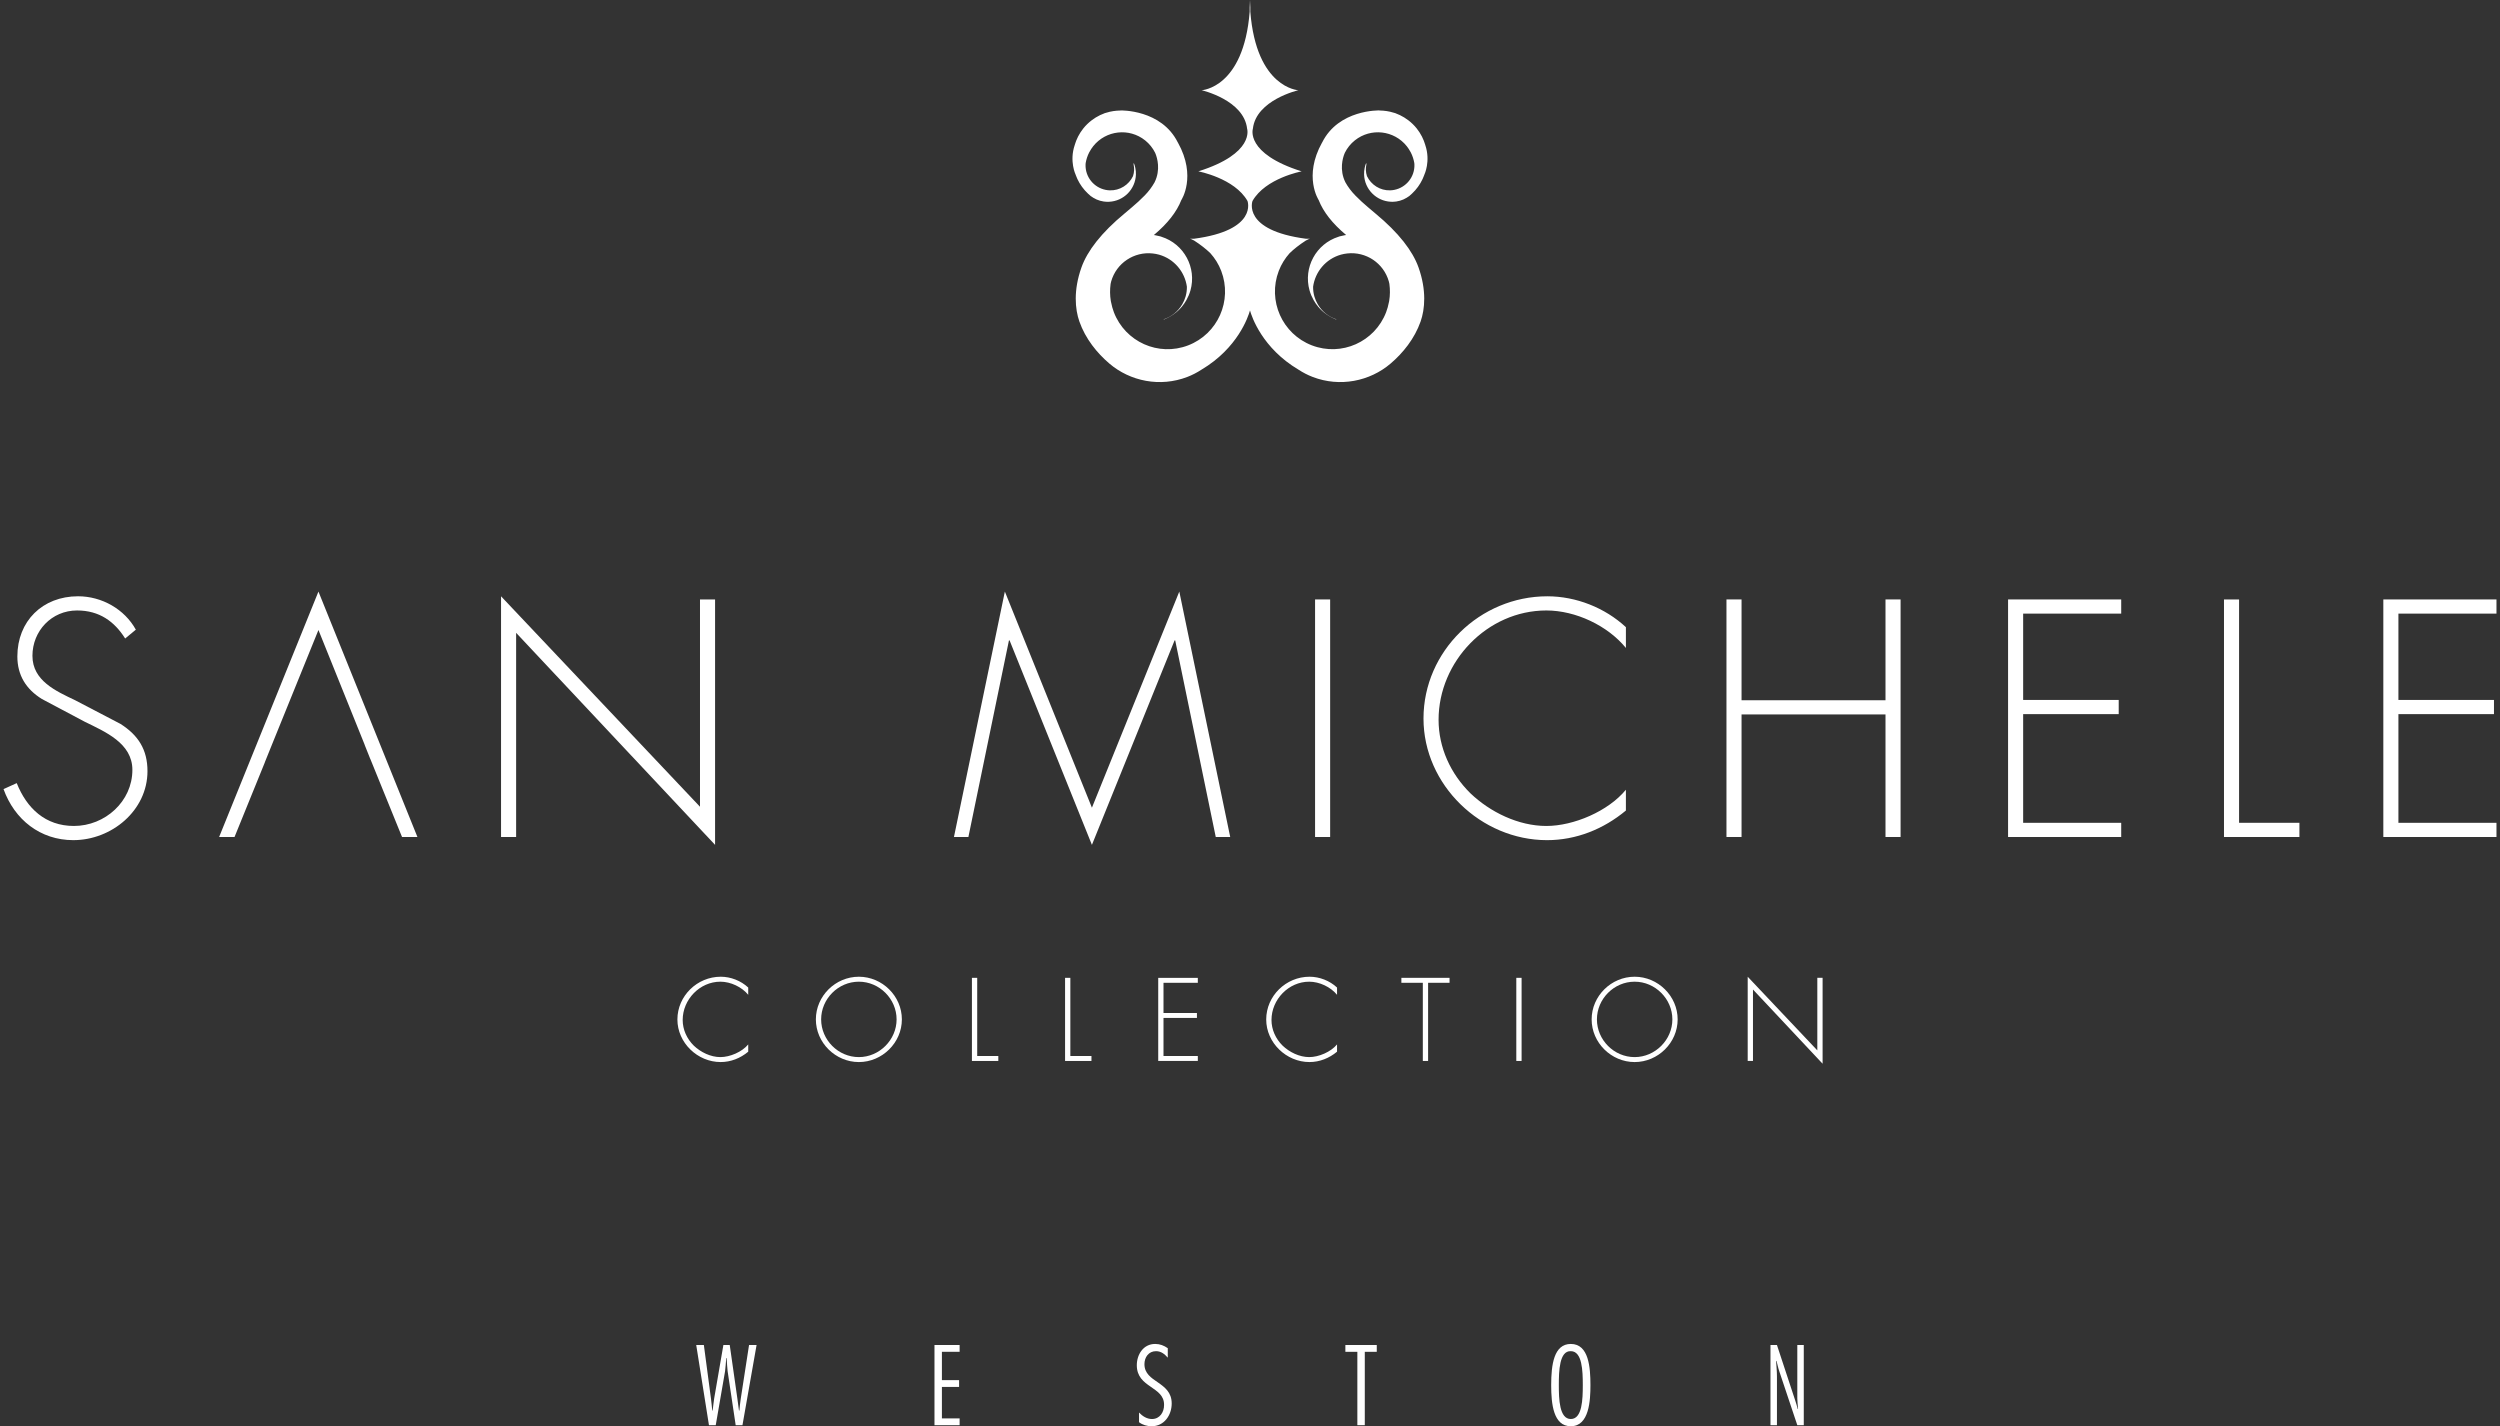 <?xml version="1.0" encoding="utf-8"?>
<!-- Generator: Adobe Illustrator 16.0.0, SVG Export Plug-In . SVG Version: 6.00 Build 0)  -->
<!DOCTYPE svg PUBLIC "-//W3C//DTD SVG 1.1//EN" "http://www.w3.org/Graphics/SVG/1.1/DTD/svg11.dtd">
<svg version="1.1" id="Layer_1" xmlns="http://www.w3.org/2000/svg" xmlns:xlink="http://www.w3.org/1999/xlink" x="0px" y="0px"
	 width="631px" height="360px" viewBox="0 0 631 360" enable-background="new 0 0 631 360" xml:space="preserve">
<rect x="0" y="0" width="631" height="360" fill="#333333" stroke="none"/>
<path fill="#FFFFFF" d="M344.83,41.102c-0.166,0.4-0.293,0.819-0.383,1.252c-0.114,0.544-0.173,1.108-0.154,1.689
	c0.119,3.742,3.099,6.711,6.768,6.88c0.14,0.006,0.281,0.01,0.423,0.008c0.089-0.001,0.182-0.004,0.293-0.012
	c0.043-0.002,0.085-0.008,0.129-0.012c0.171-0.014,0.344-0.023,0.513-0.047c0.316-0.046,0.625-0.113,0.925-0.199
	c0.301-0.086,0.593-0.192,0.875-0.315c0.009-0.004,0.017-0.009,0.025-0.013c0.025-0.013,0.049-0.027,0.074-0.038
	c0.263-0.12,0.517-0.254,0.762-0.402c0.114-0.069,0.217-0.152,0.327-0.227c0.005-0.003,0.01-0.007,0.016-0.011
	c0.081-0.052,0.16-0.088,0.242-0.145c0.042-0.034,0.079-0.073,0.121-0.107c0.015-0.012,0.028-0.025,0.043-0.038
	c0.192-0.159,0.376-0.324,0.556-0.493l0,0l0,0l0-0.001h0l0,0c0.241-0.226,0.464-0.463,0.682-0.704
	c0.031-0.034,0.065-0.065,0.096-0.099c0.014-0.016,0.029-0.031,0.043-0.047c0.233-0.266,0.451-0.541,0.658-0.823
	c0.022-0.03,0.046-0.06,0.068-0.091c0.195-0.271,0.376-0.55,0.547-0.834c0.028-0.046,0.057-0.091,0.083-0.138
	c0.159-0.273,0.305-0.553,0.442-0.835c0.03-0.063,0.061-0.125,0.09-0.187c0.125-0.272,0.239-0.548,0.344-0.828
	c0.03-0.08,0.059-0.159,0.087-0.239c0,0,1.597-3.339,0.223-7.409c-0.003-0.012-0.005-0.024-0.009-0.036
	c-0.056-0.192-0.124-0.38-0.19-0.57c-0.021-0.062-0.043-0.123-0.064-0.184c-0.038-0.113-0.075-0.227-0.119-0.338
	c-0.082-0.206-0.179-0.406-0.272-0.608c-0.07-0.152-0.134-0.307-0.211-0.458c-0.117-0.228-0.252-0.449-0.385-0.671
	c-0.071-0.119-0.134-0.242-0.21-0.359c-0.217-0.336-0.452-0.667-0.707-0.986c-0.622-0.782-1.326-1.456-2.083-2.038
	c-0.682-0.523-1.406-0.972-2.166-1.336c-0.37-0.177-0.747-0.335-1.131-0.473c-0.032-0.018-0.06-0.036-0.091-0.053l0.011,0.023
	c-0.118-0.041-0.24-0.063-0.358-0.101c-1.161-0.369-2.371-0.541-3.584-0.554l0.007-0.021c0,0-10.329-0.309-14.488,8.124
	l-0.007-0.012c-4.786,8.578-0.858,14.507-0.858,14.507c1.174,3,3.48,5.938,6.915,8.812l0.017,0.014
	c-0.132,0.022-0.272,0.041-0.398,0.065c-0.299,0.059-0.579,0.123-0.83,0.186c-0.126,0.03-0.253,0.047-0.379,0.083
	c-0.112,0.032-0.216,0.076-0.326,0.11c-5.665,1.795-8.925,7.78-7.299,13.552c0.245,0.869,0.597,1.677,1.021,2.43l0,0
	c0.337,0.599,0.722,1.159,1.155,1.675c1.221,1.456,2.793,2.562,4.546,3.23l0.024-0.064c-1.95-0.646-3.642-1.99-4.7-3.824
	c-0.348-0.603-0.636-1.252-0.833-1.953c-0.23-0.816-0.329-1.637-0.317-2.443l0,0c0.521-3.739,3.177-7.001,7.034-8.093
	c0.528-0.15,1.058-0.241,1.586-0.3c4.675-0.523,9.177,2.391,10.498,7.078c0.056,0.198,0.092,0.396,0.135,0.595
	c0.079,0.361,0.136,0.723,0.174,1.083c-0.038-0.36-0.096-0.722-0.174-1.083c0.192,1.421,0.189,2.881-0.055,4.338
	c-0.021,0.119-0.055,0.238-0.078,0.357c-0.159,0.824-0.377,1.646-0.688,2.457c-2.87,7.501-11.263,11.25-18.746,8.373
	c-7.483-2.877-11.222-11.291-8.352-18.792c0.65-1.7,1.596-3.192,2.739-4.471c1.083-1.044,2.43-2.118,4.096-3.19
	c0.314-0.164,0.629-0.328,0.954-0.469L330.5,60.2c-0.039,0.017-0.075,0.04-0.114,0.057c-0.149,0.004-0.399,0.008-0.727,0.006
	c-16.252-2.134-13.532-9.527-13.532-9.527c3.264-5.768,12.409-7.487,12.409-7.487c-14.343-4.515-12.309-10.753-12.309-10.753
	c0.812-7.278,11.479-9.722,11.479-9.722s-10.593-0.506-12.124-19.801V0.01c-0.018,0.636-0.047,1.249-0.083,1.85
	c-0.035-0.601-0.064-1.214-0.082-1.85v2.963c-1.531,19.295-12.124,19.801-12.124,19.801s10.667,2.443,11.479,9.722
	c0,0,2.034,6.238-12.309,10.753c0,0,9.145,1.719,12.409,7.487c0,0,2.721,7.393-13.532,9.527c-0.327,0.002-0.577-0.002-0.727-0.006
	c-0.038-0.017-0.075-0.04-0.113-0.057l-0.051,0.051c0.325,0.141,0.64,0.305,0.955,0.469c1.666,1.072,3.013,2.146,4.095,3.19
	c1.143,1.278,2.089,2.771,2.739,4.471c2.87,7.501-0.87,15.915-8.353,18.792c-7.483,2.877-15.876-0.872-18.746-8.373
	c-0.31-0.811-0.528-1.633-0.688-2.457c-0.023-0.119-0.058-0.238-0.078-0.357c-0.244-1.458-0.247-2.917-0.055-4.338
	c-0.079,0.361-0.136,0.723-0.174,1.083c0.038-0.36,0.096-0.722,0.174-1.083c0.043-0.198,0.08-0.396,0.135-0.595
	c1.321-4.687,5.823-7.601,10.498-7.078c0.528,0.059,1.059,0.15,1.586,0.3c3.857,1.092,6.513,4.354,7.034,8.093l0,0
	c0.011,0.806-0.087,1.627-0.317,2.443c-0.198,0.701-0.486,1.35-0.833,1.953c-1.059,1.833-2.75,3.177-4.7,3.824l0.024,0.064
	c1.752-0.669,3.325-1.775,4.546-3.23c0.433-0.516,0.818-1.076,1.155-1.675l0,0c0.424-0.753,0.775-1.561,1.021-2.43
	c1.626-5.771-1.635-11.757-7.299-13.552c-0.11-0.035-0.214-0.079-0.326-0.11c-0.126-0.036-0.252-0.053-0.379-0.083
	c-0.251-0.063-0.53-0.126-0.83-0.186c-0.126-0.025-0.266-0.043-0.398-0.065l0.017-0.014c3.435-2.874,5.741-5.811,6.915-8.812
	c0,0,3.928-5.929-0.858-14.507l-0.007,0.012c-4.159-8.433-14.488-8.124-14.488-8.124l0.007,0.021
	c-1.213,0.013-2.423,0.185-3.584,0.554c-0.118,0.038-0.241,0.06-0.358,0.101l0.011-0.023c-0.031,0.018-0.06,0.036-0.091,0.053
	c-0.384,0.138-0.761,0.296-1.131,0.473c-0.759,0.364-1.484,0.813-2.166,1.336c-0.757,0.582-1.461,1.255-2.083,2.038
	c-0.255,0.32-0.49,0.65-0.707,0.986c-0.076,0.118-0.139,0.24-0.21,0.359c-0.133,0.222-0.268,0.443-0.385,0.671
	c-0.078,0.15-0.141,0.305-0.211,0.458c-0.094,0.202-0.191,0.403-0.272,0.608c-0.044,0.111-0.081,0.225-0.119,0.338
	c-0.021,0.061-0.043,0.122-0.064,0.184c-0.066,0.189-0.134,0.378-0.19,0.57c-0.003,0.012-0.006,0.024-0.009,0.036
	c-1.375,4.07,0.223,7.409,0.223,7.409c0.028,0.08,0.058,0.159,0.087,0.239c0.104,0.279,0.218,0.556,0.344,0.828
	c0.029,0.063,0.06,0.125,0.09,0.187c0.137,0.283,0.283,0.562,0.442,0.835c0.027,0.046,0.056,0.091,0.083,0.138
	c0.171,0.284,0.352,0.563,0.547,0.834c0.022,0.031,0.046,0.061,0.068,0.091c0.207,0.282,0.425,0.557,0.658,0.823
	c0.014,0.016,0.029,0.031,0.043,0.047c0.03,0.034,0.065,0.065,0.096,0.099c0.218,0.241,0.441,0.478,0.682,0.704l0,0h0l0,0.001l0,0
	l0,0c0.18,0.168,0.365,0.333,0.556,0.493c0.015,0.013,0.028,0.026,0.043,0.038c0.042,0.034,0.078,0.073,0.121,0.107
	c0.082,0.056,0.161,0.093,0.242,0.145c0.005,0.003,0.01,0.007,0.015,0.011c0.109,0.075,0.213,0.158,0.327,0.227
	c0.245,0.148,0.5,0.282,0.763,0.402c0.025,0.011,0.049,0.025,0.074,0.038c0.008,0.004,0.017,0.009,0.025,0.013
	c0.282,0.124,0.574,0.229,0.875,0.315c0.3,0.086,0.609,0.153,0.926,0.199c0.168,0.024,0.341,0.034,0.512,0.047
	c0.043,0.003,0.086,0.009,0.129,0.012c0.111,0.008,0.204,0.01,0.293,0.012c0.142,0.002,0.283-0.001,0.423-0.008
	c3.669-0.169,6.649-3.139,6.768-6.88c0.019-0.581-0.041-1.145-0.155-1.689c-0.09-0.433-0.218-0.852-0.383-1.252
	c-0.01,0.145-0.025,0.288-0.048,0.428c0.097,0.438,0.147,0.892,0.132,1.36c-0.018,0.545-0.116,1.067-0.279,1.56l0,0
	c-1.045,2.191-3.307,3.674-5.884,3.592c-0.353-0.011-0.696-0.058-1.031-0.125c-2.968-0.591-5.164-3.255-5.064-6.388
	c0.004-0.132,0.02-0.261,0.032-0.391c0.158-0.909,0.443-1.803,0.876-2.649c0.035-0.069,0.08-0.135,0.117-0.204
	c0.257-0.474,0.55-0.936,0.898-1.373c3.215-4.041,9.089-4.703,13.12-1.479c1.083,0.867,1.916,1.928,2.501,3.092
	c0.052,0.103,0.086,0.211,0.135,0.316c0.377,0.953,1.334,3.99-0.256,7.176c-0.671,1.194-1.504,2.305-2.508,3.329
	c-1.026,1.047-2.09,2.032-3.194,2.953l-1.833,1.55l0,0c-5.94,4.907-9.442,9.496-10.917,13.638
	c-2.06,5.784-1.615,10.565-0.528,13.656c1.541,4.386,4.471,7.968,7.562,10.609c5.247,4.483,12.804,6.03,19.681,3.386
	c1.271-0.489,2.453-1.106,3.55-1.822c9.199-5.46,11.819-13.364,12.269-14.967c0.451,1.604,3.071,9.507,12.269,14.967
	c1.096,0.716,2.279,1.333,3.55,1.822c6.877,2.644,14.434,1.098,19.681-3.386c3.091-2.641,6.021-6.224,7.563-10.609
	c1.086-3.091,1.531-7.872-0.528-13.656c-1.475-4.142-4.977-8.731-10.917-13.638l-0.001-0.001l-1.833-1.55
	c-1.104-0.921-2.167-1.906-3.194-2.953c-1.004-1.024-1.837-2.135-2.508-3.329c-1.59-3.187-0.633-6.223-0.255-7.176
	c0.048-0.104,0.083-0.213,0.134-0.316c0.585-1.164,1.417-2.226,2.501-3.092c4.031-3.224,9.905-2.561,13.12,1.479
	c0.348,0.437,0.641,0.898,0.898,1.373c0.037,0.068,0.082,0.134,0.117,0.204c0.433,0.846,0.717,1.741,0.875,2.649
	c0.012,0.13,0.028,0.259,0.032,0.391c0.1,3.132-2.096,5.797-5.064,6.388c-0.335,0.067-0.678,0.114-1.031,0.125
	c-2.577,0.083-4.838-1.4-5.883-3.592h0c-0.163-0.492-0.262-1.015-0.279-1.56c-0.015-0.469,0.036-0.923,0.132-1.36
	C344.855,41.39,344.84,41.247,344.83,41.102z M330.173,60.352c0.017-0.004,0.032-0.009,0.049-0.013
	c-0.044,0.02-0.086,0.044-0.129,0.064C330.12,60.386,330.145,60.369,330.173,60.352z M300.778,60.339
	c0.017,0.004,0.032,0.009,0.049,0.013c0.028,0.017,0.053,0.035,0.081,0.052C300.864,60.383,300.822,60.359,300.778,60.339z
	 M279.417,73.926c0.211,0.606,0.483,1.188,0.794,1.749C279.899,75.115,279.628,74.533,279.417,73.926z M280.331,75.905
	c-0.078-0.341-0.137-0.688-0.177-1.038C280.193,75.217,280.252,75.564,280.331,75.905L280.331,75.905z M350.669,75.905
	c0.078-0.341,0.137-0.688,0.177-1.038C350.806,75.217,350.747,75.563,350.669,75.905L350.669,75.905z M351.583,73.926
	c-0.211,0.606-0.483,1.188-0.794,1.749C351.1,75.115,351.372,74.533,351.583,73.926z"/>
<path fill="#FFFFFF" d="M188.853,251.091c-1.61-1.977-4.441-3.313-7.023-3.313c-5.217,0-9.521,4.508-9.521,9.657
	c0,2.448,1.055,4.757,2.804,6.483c1.749,1.668,4.247,2.894,6.716,2.894c2.417,0,5.469-1.309,7.023-3.2v1.837
	c-1.971,1.641-4.385,2.615-6.967,2.615c-5.83,0-10.909-4.87-10.909-10.74c0-5.955,4.998-10.797,10.937-10.797
	c2.527,0,5.081,1.003,6.939,2.727V251.091z"/>
<path fill="#FFFFFF" d="M227.632,257.295c0,5.899-4.969,10.769-10.854,10.769c-5.884,0-10.853-4.87-10.853-10.769
	c0-5.898,4.941-10.769,10.853-10.769C222.664,246.527,227.632,251.397,227.632,257.295z M207.257,257.295
	c0,5.176,4.304,9.517,9.521,9.517c5.191,0,9.522-4.369,9.522-9.517c0-5.175-4.331-9.517-9.522-9.517
	C211.561,247.779,207.257,252.12,207.257,257.295z"/>
<path fill="#FFFFFF" d="M246.645,266.534h5.33v1.252h-6.662v-20.981h1.333V266.534z"/>
<path fill="#FFFFFF" d="M270.156,266.534h5.33v1.252h-6.662v-20.981h1.332V266.534z"/>
<path fill="#FFFFFF" d="M293.668,248.057v7.625h8.438v1.252h-8.438v9.6h8.661v1.252h-9.994v-20.981h9.994v1.252H293.668z"/>
<path fill="#FFFFFF" d="M337.47,251.091c-1.611-1.977-4.441-3.313-7.024-3.313c-5.217,0-9.521,4.508-9.521,9.657
	c0,2.448,1.055,4.757,2.804,6.483c1.748,1.668,4.247,2.894,6.716,2.894c2.417,0,5.469-1.309,7.024-3.2v1.837
	c-1.972,1.641-4.387,2.615-6.968,2.615c-5.83,0-10.909-4.87-10.909-10.74c0-5.955,4.996-10.797,10.937-10.797
	c2.527,0,5.081,1.003,6.941,2.727V251.091z"/>
<path fill="#FFFFFF" d="M360.454,267.786h-1.333v-19.729h-5.413v-1.252h12.158v1.252h-5.413V267.786z"/>
<path fill="#FFFFFF" d="M384.049,267.786h-1.333v-20.981h1.333V267.786z"/>
<path fill="#FFFFFF" d="M423.438,257.295c0,5.899-4.968,10.769-10.854,10.769c-5.884,0-10.854-4.87-10.854-10.769
	c0-5.898,4.941-10.769,10.854-10.769C418.469,246.527,423.438,251.397,423.438,257.295z M403.063,257.295
	c0,5.176,4.303,9.517,9.521,9.517c5.191,0,9.522-4.369,9.522-9.517c0-5.175-4.331-9.517-9.522-9.517
	C407.366,247.779,403.063,252.12,403.063,257.295z"/>
<path fill="#FFFFFF" d="M460.023,268.482l-17.571-18.728v18.032h-1.332v-21.259l17.571,18.588v-18.31h1.333V268.482z"/>
<path fill="#FFFFFF" d="M31.59,161.159c-2.698-4.294-6.505-7.078-12.138-7.078c-6.426,0-11.265,5.17-11.265,11.451
	c0,6.283,5.951,8.907,10.79,11.212L30.4,182.71c4.521,2.863,6.823,6.521,6.823,11.927c0,9.94-9.046,17.416-18.721,17.416
	c-8.331,0-14.836-5.168-17.613-12.882l3.331-1.512c2.542,6.361,7.22,10.815,14.439,10.815c7.852,0,14.754-6.202,14.754-14.154
	c0-6.759-6.901-9.622-12.055-12.167l-10.79-5.726c-3.967-2.465-6.187-5.963-6.187-10.736c0-8.907,6.344-15.188,15.308-15.188
	c6.03,0,11.741,3.26,14.597,8.429L31.59,161.159z"/>
<path fill="#FFFFFF" d="M180.486,213.246l-50.216-53.519v51.53h-3.807v-60.754l50.216,53.119v-52.326h3.806V213.246z"/>
<path fill="#FFFFFF" d="M296.622,161.636h-0.157l-20.865,51.61l-20.784-51.61h-0.157l-10.236,49.622h-3.646l12.849-61.947
	l21.974,54.552l22.056-54.552l12.849,61.947h-3.649L296.622,161.636z"/>
<path fill="#FFFFFF" d="M335.729,211.258h-3.806v-59.96h3.806V211.258z"/>
<path fill="#FFFFFF" d="M410.377,163.545c-4.604-5.646-12.695-9.464-20.072-9.464c-14.915,0-27.209,12.882-27.209,27.595
	c0,6.997,3.017,13.597,8.013,18.528c4.996,4.771,12.137,8.27,19.196,8.27c6.901,0,15.629-3.737,20.072-9.146v5.249
	c-5.633,4.691-12.534,7.476-19.911,7.476c-16.659,0-31.176-13.916-31.176-30.696c0-17.017,14.278-30.854,31.255-30.854
	c7.22,0,14.514,2.862,19.833,7.792V163.545z"/>
<path fill="#FFFFFF" d="M475.9,176.744v-25.447h3.807v59.96H475.9v-30.934h-36.334v30.934h-3.806v-59.96h3.806v25.447H475.9z"/>
<path fill="#FFFFFF" d="M510.644,154.876v21.789h24.118v3.58h-24.118v27.434h24.75v3.579h-28.557v-59.96h28.557v3.579H510.644z"/>
<path fill="#FFFFFF" d="M565.142,207.679h15.232v3.579h-19.039v-59.96h3.807V207.679z"/>
<path fill="#FFFFFF" d="M605.36,154.876v21.789h24.118v3.58H605.36v27.434h24.75v3.579h-28.557v-59.96h28.557v3.579H605.36z"/>
<path fill="#FFFFFF" d="M80.376,149.311l-25.068,61.947h3.888l7.664-18.863h-0.014l1.789-4.437l11.741-28.947l11.662,28.947h-0.015
	l1.427,3.578h0.014l8.013,19.722h3.885L80.376,149.311z"/>
<path fill="#FFFFFF" d="M143.674,318.344h343.652"/>
<path fill="#FFFFFF" d="M187.398,359.716h-1.713l-2.034-13.633c-0.107-0.699-0.161-2.201-0.241-3.301h-0.107
	c-0.106,1.101-0.188,2.63-0.294,3.301l-2.356,13.633h-1.713l-3.213-20.235h1.928l1.793,13.527c0.134,0.993,0.214,2.012,0.321,3.006
	h0.107c0.134-0.994,0.214-2.013,0.375-3.006l2.329-13.527h1.606l1.927,13.527c0.134,0.993,0.268,2.012,0.401,3.006h0.108
	c0.106-0.994,0.187-2.013,0.348-3.006l2.088-13.527h1.901L187.398,359.716z"/>
<path fill="#FFFFFF" d="M242.208,341.198h-4.471v7.14h4.336v1.717h-4.336v7.943h4.471v1.717h-6.345V339.48h6.345V341.198z"/>
<path fill="#FFFFFF" d="M294.746,342.674c-0.803-0.913-1.687-1.638-2.972-1.638c-1.875,0-2.918,1.558-2.918,3.275
	c0,2.361,1.713,3.461,3.454,4.644c1.713,1.207,3.427,2.495,3.427,5.287c0,2.952-1.9,5.742-5.06,5.742
	c-1.125,0-2.276-0.322-3.186-1.019v-2.442c0.856,0.913,1.98,1.638,3.266,1.638c1.981,0,3.079-1.745,3.052-3.571
	c0.027-2.361-1.713-3.407-3.427-4.615c-1.713-1.181-3.453-2.495-3.453-5.395c0-2.71,1.659-5.367,4.632-5.367
	c1.204,0,2.221,0.401,3.186,1.073V342.674z"/>
<path fill="#FFFFFF" d="M347.496,341.198h-3.024v18.518h-1.875v-18.518h-3.024v-1.718h7.923V341.198z"/>
<path fill="#FFFFFF" d="M401.426,349.598c0,3.785-0.269,10.386-4.953,10.386c-4.418,0-4.953-5.662-4.953-10.386
	c0-5.126,0.669-10.385,4.953-10.385C401.023,339.213,401.426,345.143,401.426,349.598z M393.447,349.598
	c0,3.569,0.134,8.562,3.026,8.562c2.891,0,3.025-4.993,3.025-8.562c0-3.569-0.134-8.562-3.025-8.562
	C393.581,340.903,393.447,346.029,393.447,349.598z"/>
<path fill="#FFFFFF" d="M455.273,359.716h-1.633l-4.55-13.606c-0.295-0.831-0.456-1.744-0.697-2.603h-0.107
	c0.082,1.314,0.215,2.603,0.215,3.918v12.291h-1.633V339.48h1.633l4.632,14.063c0.241,0.699,0.429,1.396,0.616,2.093h0.08
	c-0.054-0.885-0.188-1.798-0.188-2.683V339.48h1.633V359.716z"/>
</svg>
